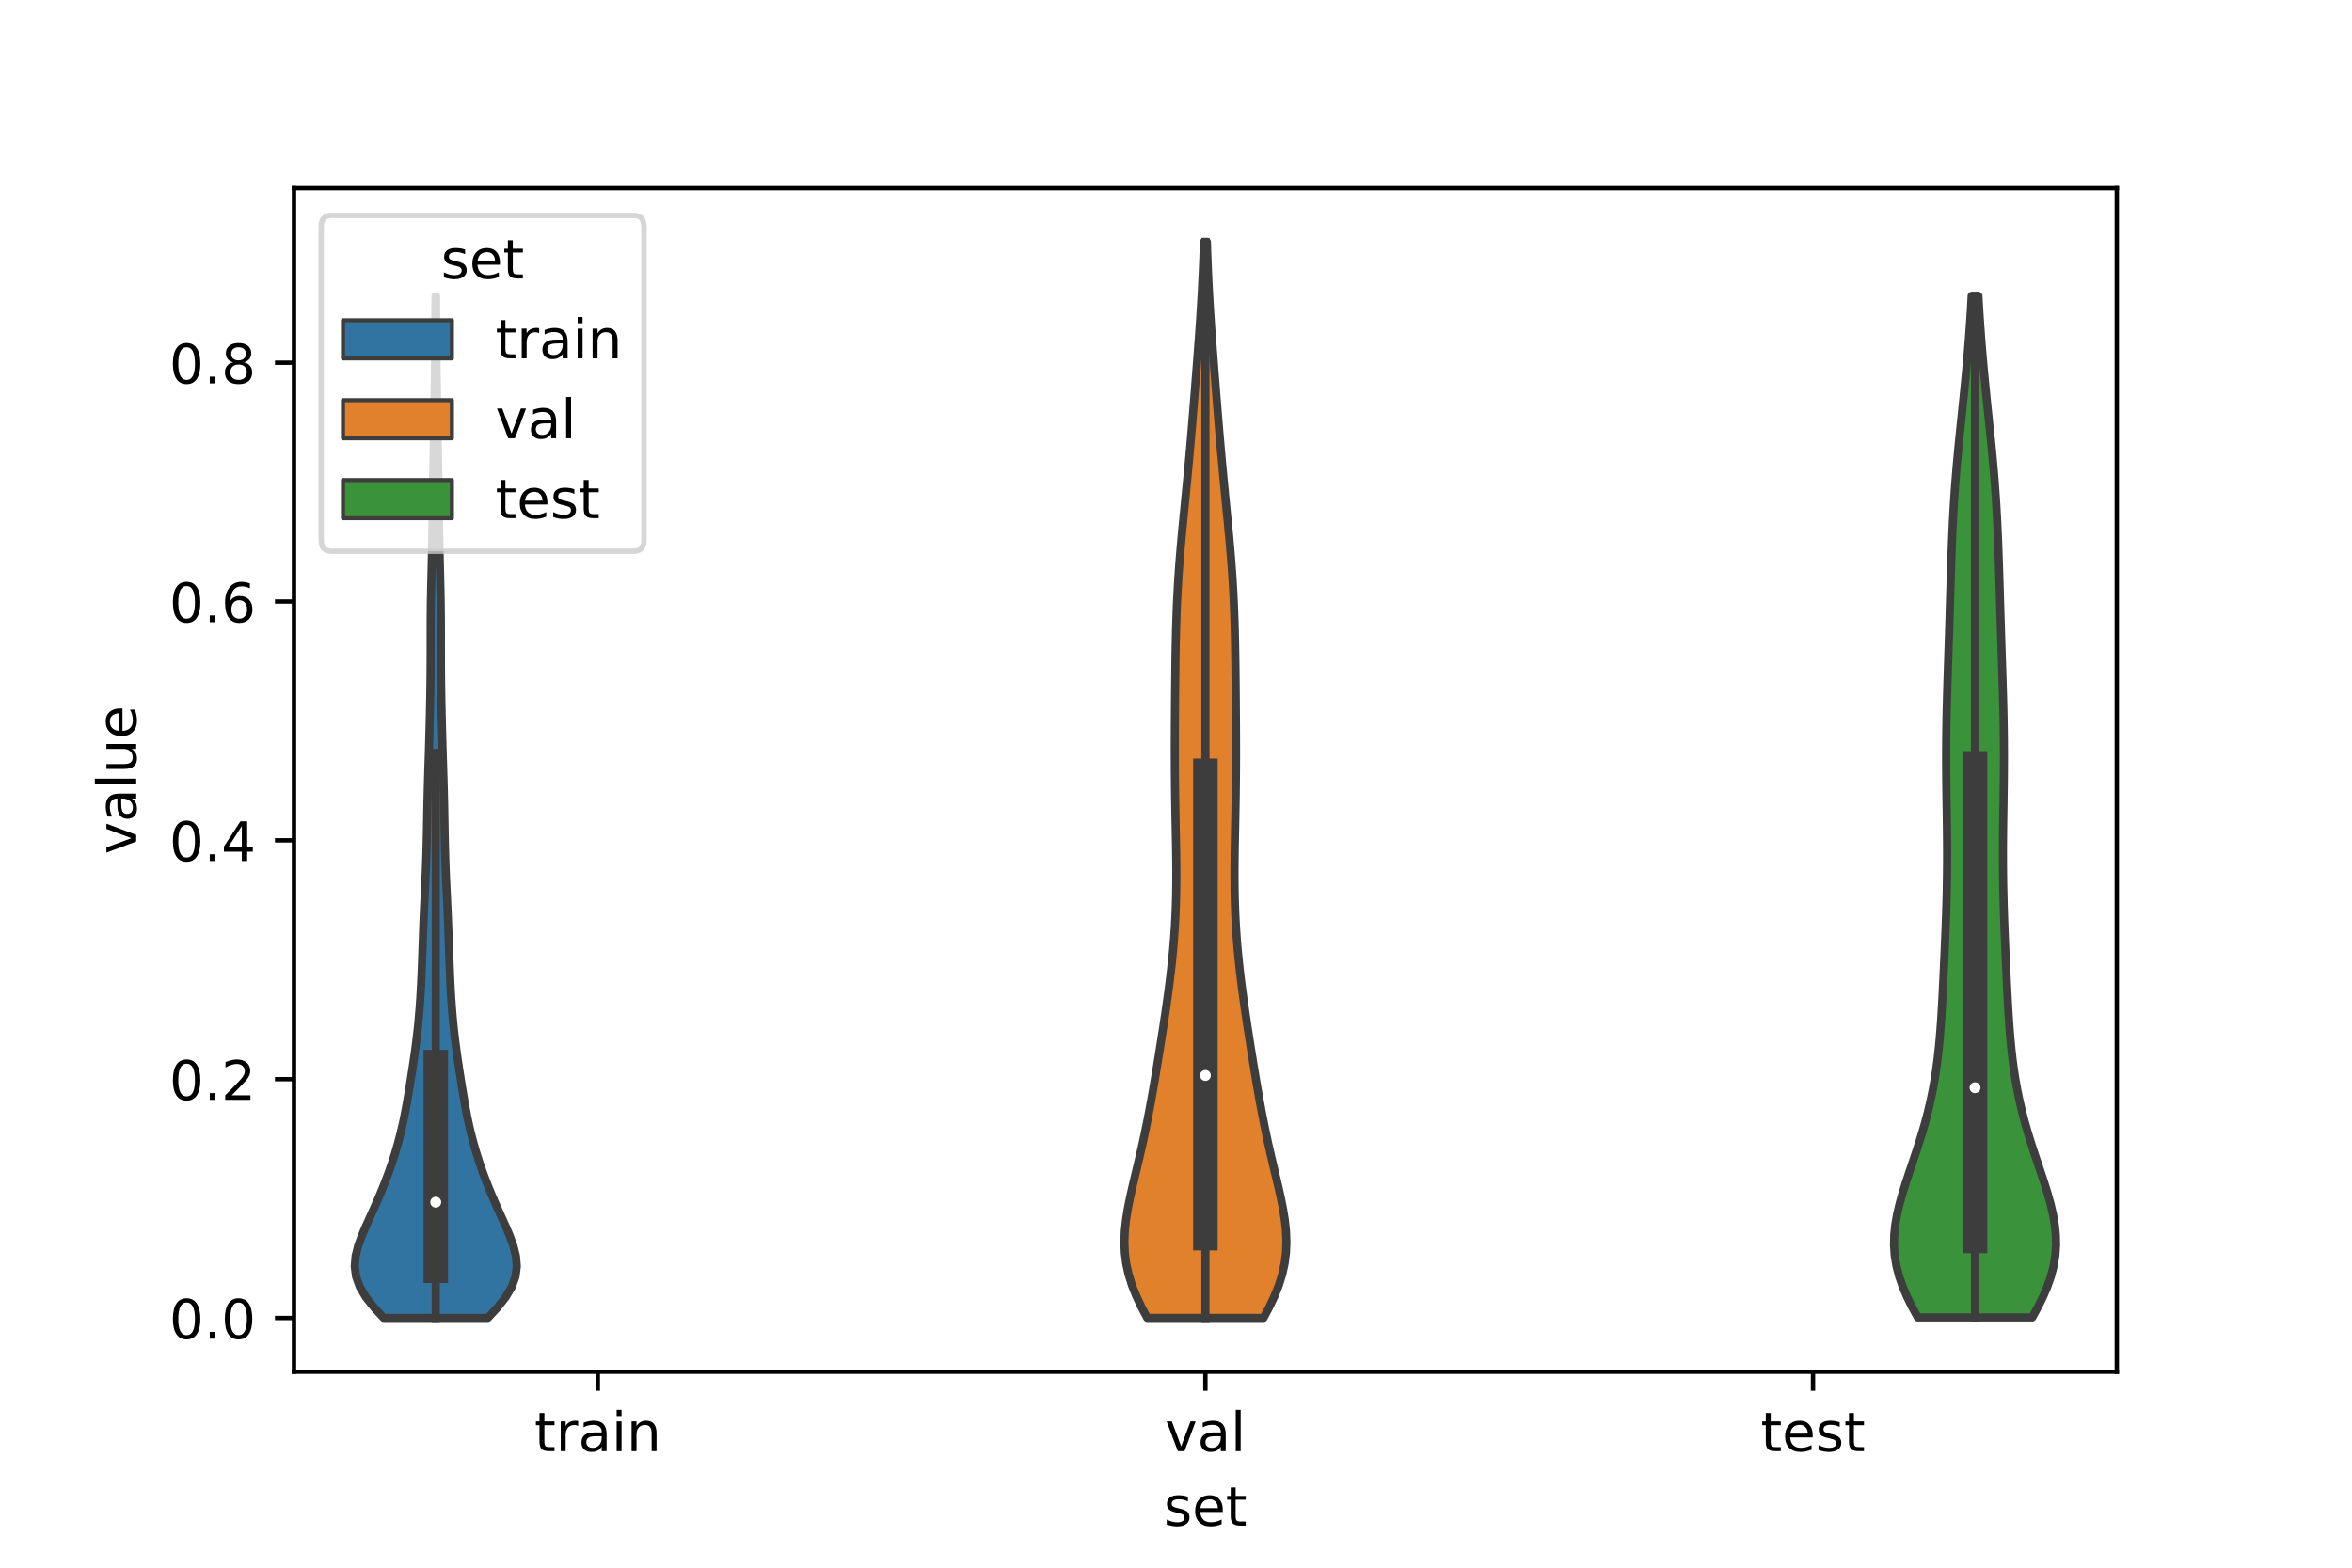 <?xml version="1.0" encoding="utf-8" standalone="no"?>
<!DOCTYPE svg PUBLIC "-//W3C//DTD SVG 1.1//EN"
  "http://www.w3.org/Graphics/SVG/1.1/DTD/svg11.dtd">
<!-- Created with matplotlib (https://matplotlib.org/) -->
<svg height="288pt" version="1.1" viewBox="0 0 432 288" width="432pt" xmlns="http://www.w3.org/2000/svg" xmlns:xlink="http://www.w3.org/1999/xlink">
 <defs>
  <style type="text/css">*{stroke-linecap:butt;stroke-linejoin:round;}</style>
 </defs>
 <g id="figure_1">
  <g id="patch_1">
   <path d="M 0 288 
L 432 288 
L 432 0 
L 0 0 
z
" style="fill:#ffffff;"/>
  </g>
  <g id="axes_1">
   <g id="patch_2">
    <path d="M 54 252 
L 388.8 252 
L 388.8 34.56 
L 54 34.56 
z
" style="fill:#ffffff;"/>
   </g>
   <g id="PolyCollection_1">
    <defs>
     <path d="M 89.61 -45.888 
L 70.47 -45.888 
L 68.723 -47.784 
L 67.223 -49.679 
L 66.093 -51.575 
L 65.403 -53.471 
L 65.16 -55.367 
L 65.319 -57.262 
L 65.795 -59.158 
L 66.488 -61.054 
L 67.302 -62.95 
L 68.161 -64.845 
L 69.014 -66.741 
L 69.832 -68.637 
L 70.603 -70.533 
L 71.322 -72.428 
L 71.986 -74.324 
L 72.594 -76.22 
L 73.142 -78.116 
L 73.629 -80.011 
L 74.059 -81.907 
L 74.441 -83.803 
L 74.787 -85.699 
L 75.109 -87.594 
L 75.416 -89.49 
L 75.712 -91.386 
L 75.997 -93.282 
L 76.264 -95.177 
L 76.509 -97.073 
L 76.726 -98.969 
L 76.913 -100.864 
L 77.071 -102.76 
L 77.204 -104.656 
L 77.314 -106.552 
L 77.407 -108.447 
L 77.486 -110.343 
L 77.555 -112.239 
L 77.621 -114.135 
L 77.686 -116.03 
L 77.757 -117.926 
L 77.835 -119.822 
L 77.921 -121.718 
L 78.011 -123.613 
L 78.102 -125.509 
L 78.186 -127.405 
L 78.259 -129.301 
L 78.32 -131.196 
L 78.369 -133.092 
L 78.408 -134.988 
L 78.442 -136.884 
L 78.476 -138.779 
L 78.514 -140.675 
L 78.559 -142.571 
L 78.611 -144.467 
L 78.668 -146.362 
L 78.727 -148.258 
L 78.785 -150.154 
L 78.839 -152.05 
L 78.89 -153.945 
L 78.937 -155.841 
L 78.979 -157.737 
L 79.017 -159.633 
L 79.049 -161.528 
L 79.073 -163.424 
L 79.089 -165.32 
L 79.096 -167.216 
L 79.098 -169.111 
L 79.097 -171.007 
L 79.099 -172.903 
L 79.109 -174.799 
L 79.129 -176.694 
L 79.16 -178.59 
L 79.199 -180.486 
L 79.244 -182.382 
L 79.291 -184.277 
L 79.334 -186.173 
L 79.373 -188.069 
L 79.407 -189.965 
L 79.436 -191.86 
L 79.464 -193.756 
L 79.491 -195.652 
L 79.521 -197.547 
L 79.552 -199.443 
L 79.586 -201.339 
L 79.62 -203.235 
L 79.655 -205.13 
L 79.688 -207.026 
L 79.72 -208.922 
L 79.751 -210.818 
L 79.781 -212.713 
L 79.81 -214.609 
L 79.839 -216.505 
L 79.866 -218.401 
L 79.891 -220.296 
L 79.913 -222.192 
L 79.932 -224.088 
L 79.948 -225.984 
L 79.961 -227.879 
L 79.972 -229.775 
L 79.983 -231.671 
L 79.992 -233.567 
L 80.088 -233.567 
L 80.088 -233.567 
L 80.097 -231.671 
L 80.108 -229.775 
L 80.119 -227.879 
L 80.132 -225.984 
L 80.148 -224.088 
L 80.167 -222.192 
L 80.189 -220.296 
L 80.214 -218.401 
L 80.241 -216.505 
L 80.27 -214.609 
L 80.299 -212.713 
L 80.329 -210.818 
L 80.36 -208.922 
L 80.392 -207.026 
L 80.425 -205.13 
L 80.46 -203.235 
L 80.494 -201.339 
L 80.528 -199.443 
L 80.559 -197.547 
L 80.589 -195.652 
L 80.616 -193.756 
L 80.644 -191.86 
L 80.673 -189.965 
L 80.707 -188.069 
L 80.746 -186.173 
L 80.789 -184.277 
L 80.836 -182.382 
L 80.881 -180.486 
L 80.92 -178.59 
L 80.951 -176.694 
L 80.971 -174.799 
L 80.981 -172.903 
L 80.983 -171.007 
L 80.982 -169.111 
L 80.984 -167.216 
L 80.991 -165.32 
L 81.007 -163.424 
L 81.031 -161.528 
L 81.063 -159.633 
L 81.101 -157.737 
L 81.143 -155.841 
L 81.19 -153.945 
L 81.241 -152.05 
L 81.295 -150.154 
L 81.353 -148.258 
L 81.412 -146.362 
L 81.469 -144.467 
L 81.521 -142.571 
L 81.566 -140.675 
L 81.604 -138.779 
L 81.638 -136.884 
L 81.672 -134.988 
L 81.711 -133.092 
L 81.76 -131.196 
L 81.821 -129.301 
L 81.894 -127.405 
L 81.978 -125.509 
L 82.069 -123.613 
L 82.159 -121.718 
L 82.245 -119.822 
L 82.323 -117.926 
L 82.394 -116.03 
L 82.459 -114.135 
L 82.525 -112.239 
L 82.594 -110.343 
L 82.673 -108.447 
L 82.766 -106.552 
L 82.876 -104.656 
L 83.009 -102.76 
L 83.167 -100.864 
L 83.354 -98.969 
L 83.571 -97.073 
L 83.816 -95.177 
L 84.083 -93.282 
L 84.368 -91.386 
L 84.664 -89.49 
L 84.971 -87.594 
L 85.293 -85.699 
L 85.639 -83.803 
L 86.021 -81.907 
L 86.451 -80.011 
L 86.938 -78.116 
L 87.486 -76.22 
L 88.094 -74.324 
L 88.758 -72.428 
L 89.477 -70.533 
L 90.248 -68.637 
L 91.066 -66.741 
L 91.919 -64.845 
L 92.778 -62.95 
L 93.592 -61.054 
L 94.285 -59.158 
L 94.761 -57.262 
L 94.92 -55.367 
L 94.677 -53.471 
L 93.987 -51.575 
L 92.857 -49.679 
L 91.357 -47.784 
L 89.61 -45.888 
z
" id="me5443d03a1" style="stroke:#3d3d3d;stroke-width:1.5;"/>
    </defs>
    <g clip-path="url(#p918efab1f7)">
     <use style="fill:#3274a1;stroke:#3d3d3d;stroke-width:1.5;" x="0" xlink:href="#me5443d03a1" y="288"/>
    </g>
   </g>
   <g id="PolyCollection_2">
    <defs>
     <path d="M 232.075 -45.884 
L 210.725 -45.884 
L 209.663 -47.88 
L 208.718 -49.877 
L 207.921 -51.874 
L 207.296 -53.87 
L 206.855 -55.867 
L 206.599 -57.864 
L 206.52 -59.86 
L 206.599 -61.857 
L 206.812 -63.854 
L 207.13 -65.851 
L 207.526 -67.847 
L 207.971 -69.844 
L 208.442 -71.841 
L 208.92 -73.837 
L 209.389 -75.834 
L 209.842 -77.831 
L 210.274 -79.827 
L 210.683 -81.824 
L 211.07 -83.821 
L 211.439 -85.818 
L 211.792 -87.814 
L 212.133 -89.811 
L 212.465 -91.808 
L 212.79 -93.804 
L 213.109 -95.801 
L 213.423 -97.798 
L 213.729 -99.794 
L 214.027 -101.791 
L 214.315 -103.788 
L 214.589 -105.784 
L 214.847 -107.781 
L 215.086 -109.778 
L 215.302 -111.775 
L 215.492 -113.771 
L 215.656 -115.768 
L 215.791 -117.765 
L 215.897 -119.761 
L 215.975 -121.758 
L 216.026 -123.755 
L 216.052 -125.751 
L 216.058 -127.748 
L 216.046 -129.745 
L 216.02 -131.741 
L 215.986 -133.738 
L 215.947 -135.735 
L 215.907 -137.732 
L 215.87 -139.728 
L 215.837 -141.725 
L 215.811 -143.722 
L 215.792 -145.718 
L 215.781 -147.715 
L 215.776 -149.712 
L 215.778 -151.708 
L 215.785 -153.705 
L 215.796 -155.702 
L 215.81 -157.699 
L 215.825 -159.695 
L 215.843 -161.692 
L 215.863 -163.689 
L 215.886 -165.685 
L 215.914 -167.682 
L 215.949 -169.679 
L 215.993 -171.675 
L 216.048 -173.672 
L 216.117 -175.669 
L 216.201 -177.665 
L 216.303 -179.662 
L 216.422 -181.659 
L 216.559 -183.656 
L 216.712 -185.652 
L 216.88 -187.649 
L 217.059 -189.646 
L 217.248 -191.642 
L 217.443 -193.639 
L 217.64 -195.636 
L 217.837 -197.632 
L 218.031 -199.629 
L 218.22 -201.626 
L 218.404 -203.622 
L 218.583 -205.619 
L 218.756 -207.616 
L 218.924 -209.613 
L 219.089 -211.609 
L 219.251 -213.606 
L 219.41 -215.603 
L 219.568 -217.599 
L 219.724 -219.596 
L 219.878 -221.593 
L 220.029 -223.589 
L 220.177 -225.586 
L 220.319 -227.583 
L 220.454 -229.58 
L 220.581 -231.576 
L 220.699 -233.573 
L 220.807 -235.57 
L 220.904 -237.566 
L 220.989 -239.563 
L 221.064 -241.56 
L 221.128 -243.556 
L 221.672 -243.556 
L 221.672 -243.556 
L 221.736 -241.56 
L 221.811 -239.563 
L 221.896 -237.566 
L 221.993 -235.57 
L 222.101 -233.573 
L 222.219 -231.576 
L 222.346 -229.58 
L 222.481 -227.583 
L 222.623 -225.586 
L 222.771 -223.589 
L 222.922 -221.593 
L 223.076 -219.596 
L 223.232 -217.599 
L 223.39 -215.603 
L 223.549 -213.606 
L 223.711 -211.609 
L 223.876 -209.613 
L 224.044 -207.616 
L 224.217 -205.619 
L 224.396 -203.622 
L 224.58 -201.626 
L 224.769 -199.629 
L 224.963 -197.632 
L 225.16 -195.636 
L 225.357 -193.639 
L 225.552 -191.642 
L 225.741 -189.646 
L 225.92 -187.649 
L 226.088 -185.652 
L 226.241 -183.656 
L 226.378 -181.659 
L 226.497 -179.662 
L 226.599 -177.665 
L 226.683 -175.669 
L 226.752 -173.672 
L 226.807 -171.675 
L 226.851 -169.679 
L 226.886 -167.682 
L 226.914 -165.685 
L 226.937 -163.689 
L 226.957 -161.692 
L 226.975 -159.695 
L 226.99 -157.699 
L 227.004 -155.702 
L 227.015 -153.705 
L 227.022 -151.708 
L 227.024 -149.712 
L 227.019 -147.715 
L 227.008 -145.718 
L 226.989 -143.722 
L 226.963 -141.725 
L 226.93 -139.728 
L 226.893 -137.732 
L 226.853 -135.735 
L 226.814 -133.738 
L 226.78 -131.741 
L 226.754 -129.745 
L 226.742 -127.748 
L 226.748 -125.751 
L 226.774 -123.755 
L 226.825 -121.758 
L 226.903 -119.761 
L 227.009 -117.765 
L 227.144 -115.768 
L 227.308 -113.771 
L 227.498 -111.775 
L 227.714 -109.778 
L 227.953 -107.781 
L 228.211 -105.784 
L 228.485 -103.788 
L 228.773 -101.791 
L 229.071 -99.794 
L 229.377 -97.798 
L 229.691 -95.801 
L 230.01 -93.804 
L 230.335 -91.808 
L 230.667 -89.811 
L 231.008 -87.814 
L 231.361 -85.818 
L 231.73 -83.821 
L 232.117 -81.824 
L 232.526 -79.827 
L 232.958 -77.831 
L 233.411 -75.834 
L 233.88 -73.837 
L 234.358 -71.841 
L 234.829 -69.844 
L 235.274 -67.847 
L 235.67 -65.851 
L 235.988 -63.854 
L 236.201 -61.857 
L 236.28 -59.86 
L 236.201 -57.864 
L 235.945 -55.867 
L 235.504 -53.87 
L 234.879 -51.874 
L 234.082 -49.877 
L 233.137 -47.88 
L 232.075 -45.884 
z
" id="ma77f99c8bf" style="stroke:#3d3d3d;stroke-width:1.5;"/>
    </defs>
    <g clip-path="url(#p918efab1f7)">
     <use style="fill:#e1812c;stroke:#3d3d3d;stroke-width:1.5;" x="0" xlink:href="#ma77f99c8bf" y="288"/>
    </g>
   </g>
   <g id="PolyCollection_3">
    <defs>
     <path d="M 373.27 -45.972 
L 352.25 -45.972 
L 351.216 -47.867 
L 350.278 -49.763 
L 349.468 -51.659 
L 348.81 -53.554 
L 348.321 -55.45 
L 348.011 -57.345 
L 347.88 -59.241 
L 347.92 -61.137 
L 348.115 -63.032 
L 348.446 -64.928 
L 348.889 -66.823 
L 349.419 -68.719 
L 350.009 -70.615 
L 350.634 -72.51 
L 351.274 -74.406 
L 351.91 -76.301 
L 352.524 -78.197 
L 353.107 -80.093 
L 353.648 -81.988 
L 354.142 -83.884 
L 354.585 -85.779 
L 354.978 -87.675 
L 355.32 -89.57 
L 355.616 -91.466 
L 355.868 -93.362 
L 356.083 -95.257 
L 356.264 -97.153 
L 356.418 -99.048 
L 356.551 -100.944 
L 356.668 -102.84 
L 356.773 -104.735 
L 356.87 -106.631 
L 356.962 -108.526 
L 357.051 -110.422 
L 357.137 -112.318 
L 357.219 -114.213 
L 357.299 -116.109 
L 357.373 -118.004 
L 357.44 -119.9 
L 357.5 -121.796 
L 357.549 -123.691 
L 357.588 -125.587 
L 357.615 -127.482 
L 357.63 -129.378 
L 357.633 -131.274 
L 357.626 -133.169 
L 357.61 -135.065 
L 357.587 -136.96 
L 357.559 -138.856 
L 357.53 -140.752 
L 357.503 -142.647 
L 357.479 -144.543 
L 357.462 -146.438 
L 357.454 -148.334 
L 357.455 -150.229 
L 357.467 -152.125 
L 357.489 -154.021 
L 357.522 -155.916 
L 357.563 -157.812 
L 357.611 -159.707 
L 357.666 -161.603 
L 357.724 -163.499 
L 357.784 -165.394 
L 357.846 -167.29 
L 357.908 -169.185 
L 357.969 -171.081 
L 358.029 -172.977 
L 358.087 -174.872 
L 358.145 -176.768 
L 358.201 -178.663 
L 358.258 -180.559 
L 358.316 -182.455 
L 358.376 -184.35 
L 358.441 -186.246 
L 358.511 -188.141 
L 358.589 -190.037 
L 358.677 -191.933 
L 358.777 -193.828 
L 358.889 -195.724 
L 359.015 -197.619 
L 359.154 -199.515 
L 359.308 -201.411 
L 359.474 -203.306 
L 359.651 -205.202 
L 359.837 -207.097 
L 360.03 -208.993 
L 360.226 -210.888 
L 360.423 -212.784 
L 360.618 -214.68 
L 360.809 -216.575 
L 360.994 -218.471 
L 361.172 -220.366 
L 361.341 -222.262 
L 361.501 -224.158 
L 361.65 -226.053 
L 361.789 -227.949 
L 361.917 -229.844 
L 362.034 -231.74 
L 362.141 -233.636 
L 363.379 -233.636 
L 363.379 -233.636 
L 363.486 -231.74 
L 363.603 -229.844 
L 363.731 -227.949 
L 363.87 -226.053 
L 364.019 -224.158 
L 364.179 -222.262 
L 364.348 -220.366 
L 364.526 -218.471 
L 364.711 -216.575 
L 364.902 -214.68 
L 365.097 -212.784 
L 365.294 -210.888 
L 365.49 -208.993 
L 365.683 -207.097 
L 365.869 -205.202 
L 366.046 -203.306 
L 366.212 -201.411 
L 366.366 -199.515 
L 366.505 -197.619 
L 366.631 -195.724 
L 366.743 -193.828 
L 366.843 -191.933 
L 366.931 -190.037 
L 367.009 -188.141 
L 367.079 -186.246 
L 367.144 -184.35 
L 367.204 -182.455 
L 367.262 -180.559 
L 367.319 -178.663 
L 367.375 -176.768 
L 367.433 -174.872 
L 367.491 -172.977 
L 367.551 -171.081 
L 367.612 -169.185 
L 367.674 -167.29 
L 367.736 -165.394 
L 367.796 -163.499 
L 367.854 -161.603 
L 367.909 -159.707 
L 367.957 -157.812 
L 367.998 -155.916 
L 368.031 -154.021 
L 368.053 -152.125 
L 368.065 -150.229 
L 368.066 -148.334 
L 368.058 -146.438 
L 368.041 -144.543 
L 368.017 -142.647 
L 367.99 -140.752 
L 367.961 -138.856 
L 367.933 -136.96 
L 367.91 -135.065 
L 367.894 -133.169 
L 367.887 -131.274 
L 367.89 -129.378 
L 367.905 -127.482 
L 367.932 -125.587 
L 367.971 -123.691 
L 368.02 -121.796 
L 368.08 -119.9 
L 368.147 -118.004 
L 368.221 -116.109 
L 368.301 -114.213 
L 368.383 -112.318 
L 368.469 -110.422 
L 368.558 -108.526 
L 368.65 -106.631 
L 368.747 -104.735 
L 368.852 -102.84 
L 368.969 -100.944 
L 369.102 -99.048 
L 369.256 -97.153 
L 369.437 -95.257 
L 369.652 -93.362 
L 369.904 -91.466 
L 370.2 -89.57 
L 370.542 -87.675 
L 370.935 -85.779 
L 371.378 -83.884 
L 371.872 -81.988 
L 372.413 -80.093 
L 372.996 -78.197 
L 373.61 -76.301 
L 374.246 -74.406 
L 374.886 -72.51 
L 375.511 -70.615 
L 376.101 -68.719 
L 376.631 -66.823 
L 377.074 -64.928 
L 377.405 -63.032 
L 377.6 -61.137 
L 377.64 -59.241 
L 377.509 -57.345 
L 377.199 -55.45 
L 376.71 -53.554 
L 376.052 -51.659 
L 375.242 -49.763 
L 374.304 -47.867 
L 373.27 -45.972 
z
" id="m5d56a32b9f" style="stroke:#3d3d3d;stroke-width:1.5;"/>
    </defs>
    <g clip-path="url(#p918efab1f7)">
     <use style="fill:#3a923a;stroke:#3d3d3d;stroke-width:1.5;" x="0" xlink:href="#m5d56a32b9f" y="288"/>
    </g>
   </g>
   <g id="patch_3">
    <path clip-path="url(#p918efab1f7)" d="M 109.8 242.128 
L 109.8 242.128 
L 109.8 242.128 
L 109.8 242.128 
z
" style="fill:#3274a1;stroke:#3d3d3d;stroke-linejoin:miter;stroke-width:0.75;"/>
   </g>
   <g id="patch_4">
    <path clip-path="url(#p918efab1f7)" d="M 109.8 242.128 
L 109.8 242.128 
L 109.8 242.128 
L 109.8 242.128 
z
" style="fill:#e1812c;stroke:#3d3d3d;stroke-linejoin:miter;stroke-width:0.75;"/>
   </g>
   <g id="patch_5">
    <path clip-path="url(#p918efab1f7)" d="M 109.8 242.128 
L 109.8 242.128 
L 109.8 242.128 
L 109.8 242.128 
z
" style="fill:#3a923a;stroke:#3d3d3d;stroke-linejoin:miter;stroke-width:0.75;"/>
   </g>
   <g id="matplotlib.axis_1">
    <g id="xtick_1">
     <g id="line2d_1">
      <defs>
       <path d="M 0 0 
L 0 3.5 
" id="m03276a593b" style="stroke:#000000;stroke-width:0.8;"/>
      </defs>
      <g>
       <use style="stroke:#000000;stroke-width:0.8;" x="109.8" xlink:href="#m03276a593b" y="252"/>
      </g>
     </g>
     <g id="text_1">
      <!-- train -->
      <g transform="translate(98.162 266.598)scale(0.1 -0.1)">
       <defs>
        <path d="M 18.312 70.219 
L 18.312 54.688 
L 36.812 54.688 
L 36.812 47.703 
L 18.312 47.703 
L 18.312 18.016 
Q 18.312 11.328 20.141 9.422 
Q 21.969 7.516 27.594 7.516 
L 36.812 7.516 
L 36.812 0 
L 27.594 0 
Q 17.188 0 13.234 3.875 
Q 9.281 7.766 9.281 18.016 
L 9.281 47.703 
L 2.688 47.703 
L 2.688 54.688 
L 9.281 54.688 
L 9.281 70.219 
z
" id="DejaVuSans-116"/>
        <path d="M 41.109 46.297 
Q 39.594 47.172 37.812 47.578 
Q 36.031 48 33.891 48 
Q 26.266 48 22.188 43.047 
Q 18.109 38.094 18.109 28.812 
L 18.109 0 
L 9.078 0 
L 9.078 54.688 
L 18.109 54.688 
L 18.109 46.188 
Q 20.953 51.172 25.484 53.578 
Q 30.031 56 36.531 56 
Q 37.453 56 38.578 55.875 
Q 39.703 55.766 41.062 55.516 
z
" id="DejaVuSans-114"/>
        <path d="M 34.281 27.484 
Q 23.391 27.484 19.188 25 
Q 14.984 22.516 14.984 16.5 
Q 14.984 11.719 18.141 8.906 
Q 21.297 6.109 26.703 6.109 
Q 34.188 6.109 38.703 11.406 
Q 43.219 16.703 43.219 25.484 
L 43.219 27.484 
z
M 52.203 31.203 
L 52.203 0 
L 43.219 0 
L 43.219 8.297 
Q 40.141 3.328 35.547 0.953 
Q 30.953 -1.422 24.312 -1.422 
Q 15.922 -1.422 10.953 3.297 
Q 6 8.016 6 15.922 
Q 6 25.141 12.172 29.828 
Q 18.359 34.516 30.609 34.516 
L 43.219 34.516 
L 43.219 35.406 
Q 43.219 41.609 39.141 45 
Q 35.062 48.391 27.688 48.391 
Q 23 48.391 18.547 47.266 
Q 14.109 46.141 10.016 43.891 
L 10.016 52.203 
Q 14.938 54.109 19.578 55.047 
Q 24.219 56 28.609 56 
Q 40.484 56 46.344 49.844 
Q 52.203 43.703 52.203 31.203 
z
" id="DejaVuSans-97"/>
        <path d="M 9.422 54.688 
L 18.406 54.688 
L 18.406 0 
L 9.422 0 
z
M 9.422 75.984 
L 18.406 75.984 
L 18.406 64.594 
L 9.422 64.594 
z
" id="DejaVuSans-105"/>
        <path d="M 54.891 33.016 
L 54.891 0 
L 45.906 0 
L 45.906 32.719 
Q 45.906 40.484 42.875 44.328 
Q 39.844 48.188 33.797 48.188 
Q 26.516 48.188 22.312 43.547 
Q 18.109 38.922 18.109 30.906 
L 18.109 0 
L 9.078 0 
L 9.078 54.688 
L 18.109 54.688 
L 18.109 46.188 
Q 21.344 51.125 25.703 53.562 
Q 30.078 56 35.797 56 
Q 45.219 56 50.047 50.172 
Q 54.891 44.344 54.891 33.016 
z
" id="DejaVuSans-110"/>
       </defs>
       <use xlink:href="#DejaVuSans-116"/>
       <use x="39.209" xlink:href="#DejaVuSans-114"/>
       <use x="80.322" xlink:href="#DejaVuSans-97"/>
       <use x="141.602" xlink:href="#DejaVuSans-105"/>
       <use x="169.385" xlink:href="#DejaVuSans-110"/>
      </g>
     </g>
    </g>
    <g id="xtick_2">
     <g id="line2d_2">
      <g>
       <use style="stroke:#000000;stroke-width:0.8;" x="221.4" xlink:href="#m03276a593b" y="252"/>
      </g>
     </g>
     <g id="text_2">
      <!-- val -->
      <g transform="translate(213.988 266.598)scale(0.1 -0.1)">
       <defs>
        <path d="M 2.984 54.688 
L 12.5 54.688 
L 29.594 8.797 
L 46.688 54.688 
L 56.203 54.688 
L 35.688 0 
L 23.484 0 
z
" id="DejaVuSans-118"/>
        <path d="M 9.422 75.984 
L 18.406 75.984 
L 18.406 0 
L 9.422 0 
z
" id="DejaVuSans-108"/>
       </defs>
       <use xlink:href="#DejaVuSans-118"/>
       <use x="59.18" xlink:href="#DejaVuSans-97"/>
       <use x="120.459" xlink:href="#DejaVuSans-108"/>
      </g>
     </g>
    </g>
    <g id="xtick_3">
     <g id="line2d_3">
      <g>
       <use style="stroke:#000000;stroke-width:0.8;" x="333" xlink:href="#m03276a593b" y="252"/>
      </g>
     </g>
     <g id="text_3">
      <!-- test -->
      <g transform="translate(323.398 266.598)scale(0.1 -0.1)">
       <defs>
        <path d="M 56.203 29.594 
L 56.203 25.203 
L 14.891 25.203 
Q 15.484 15.922 20.484 11.062 
Q 25.484 6.203 34.422 6.203 
Q 39.594 6.203 44.453 7.469 
Q 49.312 8.734 54.109 11.281 
L 54.109 2.781 
Q 49.266 0.734 44.188 -0.344 
Q 39.109 -1.422 33.891 -1.422 
Q 20.797 -1.422 13.156 6.188 
Q 5.516 13.812 5.516 26.812 
Q 5.516 40.234 12.766 48.109 
Q 20.016 56 32.328 56 
Q 43.359 56 49.781 48.891 
Q 56.203 41.797 56.203 29.594 
z
M 47.219 32.234 
Q 47.125 39.594 43.094 43.984 
Q 39.062 48.391 32.422 48.391 
Q 24.906 48.391 20.391 44.141 
Q 15.875 39.891 15.188 32.172 
z
" id="DejaVuSans-101"/>
        <path d="M 44.281 53.078 
L 44.281 44.578 
Q 40.484 46.531 36.375 47.5 
Q 32.281 48.484 27.875 48.484 
Q 21.188 48.484 17.844 46.438 
Q 14.5 44.391 14.5 40.281 
Q 14.5 37.156 16.891 35.375 
Q 19.281 33.594 26.516 31.984 
L 29.594 31.297 
Q 39.156 29.25 43.188 25.516 
Q 47.219 21.781 47.219 15.094 
Q 47.219 7.469 41.188 3.016 
Q 35.156 -1.422 24.609 -1.422 
Q 20.219 -1.422 15.453 -0.562 
Q 10.688 0.297 5.422 2 
L 5.422 11.281 
Q 10.406 8.688 15.234 7.391 
Q 20.062 6.109 24.812 6.109 
Q 31.156 6.109 34.562 8.281 
Q 37.984 10.453 37.984 14.406 
Q 37.984 18.062 35.516 20.016 
Q 33.062 21.969 24.703 23.781 
L 21.578 24.516 
Q 13.234 26.266 9.516 29.906 
Q 5.812 33.547 5.812 39.891 
Q 5.812 47.609 11.281 51.797 
Q 16.75 56 26.812 56 
Q 31.781 56 36.172 55.266 
Q 40.578 54.547 44.281 53.078 
z
" id="DejaVuSans-115"/>
       </defs>
       <use xlink:href="#DejaVuSans-116"/>
       <use x="39.209" xlink:href="#DejaVuSans-101"/>
       <use x="100.732" xlink:href="#DejaVuSans-115"/>
       <use x="152.832" xlink:href="#DejaVuSans-116"/>
      </g>
     </g>
    </g>
    <g id="text_4">
     <!-- set -->
     <g transform="translate(213.759 280.277)scale(0.1 -0.1)">
      <use xlink:href="#DejaVuSans-115"/>
      <use x="52.1" xlink:href="#DejaVuSans-101"/>
      <use x="113.623" xlink:href="#DejaVuSans-116"/>
     </g>
    </g>
   </g>
   <g id="matplotlib.axis_2">
    <g id="ytick_1">
     <g id="line2d_4">
      <defs>
       <path d="M 0 0 
L -3.5 0 
" id="m6e46153ed5" style="stroke:#000000;stroke-width:0.8;"/>
      </defs>
      <g>
       <use style="stroke:#000000;stroke-width:0.8;" x="54" xlink:href="#m6e46153ed5" y="242.128"/>
      </g>
     </g>
     <g id="text_5">
      <!-- 0.0 -->
      <g transform="translate(31.097 245.927)scale(0.1 -0.1)">
       <defs>
        <path d="M 31.781 66.406 
Q 24.172 66.406 20.328 58.906 
Q 16.5 51.422 16.5 36.375 
Q 16.5 21.391 20.328 13.891 
Q 24.172 6.391 31.781 6.391 
Q 39.453 6.391 43.281 13.891 
Q 47.125 21.391 47.125 36.375 
Q 47.125 51.422 43.281 58.906 
Q 39.453 66.406 31.781 66.406 
z
M 31.781 74.219 
Q 44.047 74.219 50.516 64.516 
Q 56.984 54.828 56.984 36.375 
Q 56.984 17.969 50.516 8.266 
Q 44.047 -1.422 31.781 -1.422 
Q 19.531 -1.422 13.062 8.266 
Q 6.594 17.969 6.594 36.375 
Q 6.594 54.828 13.062 64.516 
Q 19.531 74.219 31.781 74.219 
z
" id="DejaVuSans-48"/>
        <path d="M 10.688 12.406 
L 21 12.406 
L 21 0 
L 10.688 0 
z
" id="DejaVuSans-46"/>
       </defs>
       <use xlink:href="#DejaVuSans-48"/>
       <use x="63.623" xlink:href="#DejaVuSans-46"/>
       <use x="95.41" xlink:href="#DejaVuSans-48"/>
      </g>
     </g>
    </g>
    <g id="ytick_2">
     <g id="line2d_5">
      <g>
       <use style="stroke:#000000;stroke-width:0.8;" x="54" xlink:href="#m6e46153ed5" y="198.255"/>
      </g>
     </g>
     <g id="text_6">
      <!-- 0.2 -->
      <g transform="translate(31.097 202.054)scale(0.1 -0.1)">
       <defs>
        <path d="M 19.188 8.297 
L 53.609 8.297 
L 53.609 0 
L 7.328 0 
L 7.328 8.297 
Q 12.938 14.109 22.625 23.891 
Q 32.328 33.688 34.812 36.531 
Q 39.547 41.844 41.422 45.531 
Q 43.312 49.219 43.312 52.781 
Q 43.312 58.594 39.234 62.25 
Q 35.156 65.922 28.609 65.922 
Q 23.969 65.922 18.812 64.312 
Q 13.672 62.703 7.812 59.422 
L 7.812 69.391 
Q 13.766 71.781 18.938 73 
Q 24.125 74.219 28.422 74.219 
Q 39.75 74.219 46.484 68.547 
Q 53.219 62.891 53.219 53.422 
Q 53.219 48.922 51.531 44.891 
Q 49.859 40.875 45.406 35.406 
Q 44.188 33.984 37.641 27.219 
Q 31.109 20.453 19.188 8.297 
z
" id="DejaVuSans-50"/>
       </defs>
       <use xlink:href="#DejaVuSans-48"/>
       <use x="63.623" xlink:href="#DejaVuSans-46"/>
       <use x="95.41" xlink:href="#DejaVuSans-50"/>
      </g>
     </g>
    </g>
    <g id="ytick_3">
     <g id="line2d_6">
      <g>
       <use style="stroke:#000000;stroke-width:0.8;" x="54" xlink:href="#m6e46153ed5" y="154.381"/>
      </g>
     </g>
     <g id="text_7">
      <!-- 0.4 -->
      <g transform="translate(31.097 158.18)scale(0.1 -0.1)">
       <defs>
        <path d="M 37.797 64.312 
L 12.891 25.391 
L 37.797 25.391 
z
M 35.203 72.906 
L 47.609 72.906 
L 47.609 25.391 
L 58.016 25.391 
L 58.016 17.188 
L 47.609 17.188 
L 47.609 0 
L 37.797 0 
L 37.797 17.188 
L 4.891 17.188 
L 4.891 26.703 
z
" id="DejaVuSans-52"/>
       </defs>
       <use xlink:href="#DejaVuSans-48"/>
       <use x="63.623" xlink:href="#DejaVuSans-46"/>
       <use x="95.41" xlink:href="#DejaVuSans-52"/>
      </g>
     </g>
    </g>
    <g id="ytick_4">
     <g id="line2d_7">
      <g>
       <use style="stroke:#000000;stroke-width:0.8;" x="54" xlink:href="#m6e46153ed5" y="110.508"/>
      </g>
     </g>
     <g id="text_8">
      <!-- 0.6 -->
      <g transform="translate(31.097 114.307)scale(0.1 -0.1)">
       <defs>
        <path d="M 33.016 40.375 
Q 26.375 40.375 22.484 35.828 
Q 18.609 31.297 18.609 23.391 
Q 18.609 15.531 22.484 10.953 
Q 26.375 6.391 33.016 6.391 
Q 39.656 6.391 43.531 10.953 
Q 47.406 15.531 47.406 23.391 
Q 47.406 31.297 43.531 35.828 
Q 39.656 40.375 33.016 40.375 
z
M 52.594 71.297 
L 52.594 62.312 
Q 48.875 64.062 45.094 64.984 
Q 41.312 65.922 37.594 65.922 
Q 27.828 65.922 22.672 59.328 
Q 17.531 52.734 16.797 39.406 
Q 19.672 43.656 24.016 45.922 
Q 28.375 48.188 33.594 48.188 
Q 44.578 48.188 50.953 41.516 
Q 57.328 34.859 57.328 23.391 
Q 57.328 12.156 50.688 5.359 
Q 44.047 -1.422 33.016 -1.422 
Q 20.359 -1.422 13.672 8.266 
Q 6.984 17.969 6.984 36.375 
Q 6.984 53.656 15.188 63.938 
Q 23.391 74.219 37.203 74.219 
Q 40.922 74.219 44.703 73.484 
Q 48.484 72.75 52.594 71.297 
z
" id="DejaVuSans-54"/>
       </defs>
       <use xlink:href="#DejaVuSans-48"/>
       <use x="63.623" xlink:href="#DejaVuSans-46"/>
       <use x="95.41" xlink:href="#DejaVuSans-54"/>
      </g>
     </g>
    </g>
    <g id="ytick_5">
     <g id="line2d_8">
      <g>
       <use style="stroke:#000000;stroke-width:0.8;" x="54" xlink:href="#m6e46153ed5" y="66.634"/>
      </g>
     </g>
     <g id="text_9">
      <!-- 0.8 -->
      <g transform="translate(31.097 70.434)scale(0.1 -0.1)">
       <defs>
        <path d="M 31.781 34.625 
Q 24.75 34.625 20.719 30.859 
Q 16.703 27.094 16.703 20.516 
Q 16.703 13.922 20.719 10.156 
Q 24.75 6.391 31.781 6.391 
Q 38.812 6.391 42.859 10.172 
Q 46.922 13.969 46.922 20.516 
Q 46.922 27.094 42.891 30.859 
Q 38.875 34.625 31.781 34.625 
z
M 21.922 38.812 
Q 15.578 40.375 12.031 44.719 
Q 8.5 49.078 8.5 55.328 
Q 8.5 64.062 14.719 69.141 
Q 20.953 74.219 31.781 74.219 
Q 42.672 74.219 48.875 69.141 
Q 55.078 64.062 55.078 55.328 
Q 55.078 49.078 51.531 44.719 
Q 48 40.375 41.703 38.812 
Q 48.828 37.156 52.797 32.312 
Q 56.781 27.484 56.781 20.516 
Q 56.781 9.906 50.312 4.234 
Q 43.844 -1.422 31.781 -1.422 
Q 19.734 -1.422 13.25 4.234 
Q 6.781 9.906 6.781 20.516 
Q 6.781 27.484 10.781 32.312 
Q 14.797 37.156 21.922 38.812 
z
M 18.312 54.391 
Q 18.312 48.734 21.844 45.562 
Q 25.391 42.391 31.781 42.391 
Q 38.141 42.391 41.719 45.562 
Q 45.312 48.734 45.312 54.391 
Q 45.312 60.062 41.719 63.234 
Q 38.141 66.406 31.781 66.406 
Q 25.391 66.406 21.844 63.234 
Q 18.312 60.062 18.312 54.391 
z
" id="DejaVuSans-56"/>
       </defs>
       <use xlink:href="#DejaVuSans-48"/>
       <use x="63.623" xlink:href="#DejaVuSans-46"/>
       <use x="95.41" xlink:href="#DejaVuSans-56"/>
      </g>
     </g>
    </g>
    <g id="text_10">
     <!-- value -->
     <g transform="translate(25.017 156.938)rotate(-90)scale(0.1 -0.1)">
      <defs>
       <path d="M 8.5 21.578 
L 8.5 54.688 
L 17.484 54.688 
L 17.484 21.922 
Q 17.484 14.156 20.5 10.266 
Q 23.531 6.391 29.594 6.391 
Q 36.859 6.391 41.078 11.031 
Q 45.312 15.672 45.312 23.688 
L 45.312 54.688 
L 54.297 54.688 
L 54.297 0 
L 45.312 0 
L 45.312 8.406 
Q 42.047 3.422 37.719 1 
Q 33.406 -1.422 27.688 -1.422 
Q 18.266 -1.422 13.375 4.438 
Q 8.5 10.297 8.5 21.578 
z
M 31.109 56 
z
" id="DejaVuSans-117"/>
      </defs>
      <use xlink:href="#DejaVuSans-118"/>
      <use x="59.18" xlink:href="#DejaVuSans-97"/>
      <use x="120.459" xlink:href="#DejaVuSans-108"/>
      <use x="148.242" xlink:href="#DejaVuSans-117"/>
      <use x="211.621" xlink:href="#DejaVuSans-101"/>
     </g>
    </g>
   </g>
   <g id="line2d_9">
    <path clip-path="url(#p918efab1f7)" d="M 80.04 242.112 
L 80.04 138.318 
" style="fill:none;stroke:#3d3d3d;stroke-linecap:square;stroke-width:1.5;"/>
   </g>
   <g id="line2d_10">
    <path clip-path="url(#p918efab1f7)" d="M 80.04 233.453 
L 80.04 195.121 
" style="fill:none;stroke:#3d3d3d;stroke-linecap:square;stroke-width:4.5;"/>
   </g>
   <g id="line2d_11">
    <path clip-path="url(#p918efab1f7)" d="M 221.4 242.116 
L 221.4 44.444 
" style="fill:none;stroke:#3d3d3d;stroke-linecap:square;stroke-width:1.5;"/>
   </g>
   <g id="line2d_12">
    <path clip-path="url(#p918efab1f7)" d="M 221.4 227.475 
L 221.4 141.607 
" style="fill:none;stroke:#3d3d3d;stroke-linecap:square;stroke-width:4.5;"/>
   </g>
   <g id="line2d_13">
    <path clip-path="url(#p918efab1f7)" d="M 362.76 242.028 
L 362.76 54.364 
" style="fill:none;stroke:#3d3d3d;stroke-linecap:square;stroke-width:1.5;"/>
   </g>
   <g id="line2d_14">
    <path clip-path="url(#p918efab1f7)" d="M 362.76 227.964 
L 362.76 140.237 
" style="fill:none;stroke:#3d3d3d;stroke-linecap:square;stroke-width:4.5;"/>
   </g>
   <g id="patch_6">
    <path d="M 54 252 
L 54 34.56 
" style="fill:none;stroke:#000000;stroke-linecap:square;stroke-linejoin:miter;stroke-width:0.8;"/>
   </g>
   <g id="patch_7">
    <path d="M 388.8 252 
L 388.8 34.56 
" style="fill:none;stroke:#000000;stroke-linecap:square;stroke-linejoin:miter;stroke-width:0.8;"/>
   </g>
   <g id="patch_8">
    <path d="M 54 252 
L 388.8 252 
" style="fill:none;stroke:#000000;stroke-linecap:square;stroke-linejoin:miter;stroke-width:0.8;"/>
   </g>
   <g id="patch_9">
    <path d="M 54 34.56 
L 388.8 34.56 
" style="fill:none;stroke:#000000;stroke-linecap:square;stroke-linejoin:miter;stroke-width:0.8;"/>
   </g>
   <g id="PathCollection_1">
    <defs>
     <path d="M 0 1.5 
C 0.398 1.5 0.779 1.342 1.061 1.061 
C 1.342 0.779 1.5 0.398 1.5 0 
C 1.5 -0.398 1.342 -0.779 1.061 -1.061 
C 0.779 -1.342 0.398 -1.5 0 -1.5 
C -0.398 -1.5 -0.779 -1.342 -1.061 -1.061 
C -1.342 -0.779 -1.5 -0.398 -1.5 0 
C -1.5 0.398 -1.342 0.779 -1.061 1.061 
C -0.779 1.342 -0.398 1.5 0 1.5 
z
" id="mb64caeeeab" style="stroke:#3d3d3d;"/>
    </defs>
    <g clip-path="url(#p918efab1f7)">
     <use style="fill:#ffffff;stroke:#3d3d3d;" x="80.04" xlink:href="#mb64caeeeab" y="220.848"/>
    </g>
   </g>
   <g id="PathCollection_2">
    <g clip-path="url(#p918efab1f7)">
     <use style="fill:#ffffff;stroke:#3d3d3d;" x="221.4" xlink:href="#mb64caeeeab" y="197.574"/>
    </g>
   </g>
   <g id="PathCollection_3">
    <g clip-path="url(#p918efab1f7)">
     <use style="fill:#ffffff;stroke:#3d3d3d;" x="362.76" xlink:href="#mb64caeeeab" y="199.825"/>
    </g>
   </g>
   <g id="legend_1">
    <g id="patch_10">
     <path d="M 61 101.272 
L 116.275 101.272 
Q 118.275 101.272 118.275 99.272 
L 118.275 41.56 
Q 118.275 39.56 116.275 39.56 
L 61 39.56 
Q 59 39.56 59 41.56 
L 59 99.272 
Q 59 101.272 61 101.272 
z
" style="fill:#ffffff;opacity:0.8;stroke:#cccccc;stroke-linejoin:miter;"/>
    </g>
    <g id="text_11">
     <!-- set -->
     <g transform="translate(80.996 51.158)scale(0.1 -0.1)">
      <use xlink:href="#DejaVuSans-115"/>
      <use x="52.1" xlink:href="#DejaVuSans-101"/>
      <use x="113.623" xlink:href="#DejaVuSans-116"/>
     </g>
    </g>
    <g id="patch_11">
     <path d="M 63 65.837 
L 83 65.837 
L 83 58.837 
L 63 58.837 
z
" style="fill:#3274a1;stroke:#3d3d3d;stroke-linejoin:miter;stroke-width:0.75;"/>
    </g>
    <g id="text_12">
     <!-- train -->
     <g transform="translate(91 65.837)scale(0.1 -0.1)">
      <use xlink:href="#DejaVuSans-116"/>
      <use x="39.209" xlink:href="#DejaVuSans-114"/>
      <use x="80.322" xlink:href="#DejaVuSans-97"/>
      <use x="141.602" xlink:href="#DejaVuSans-105"/>
      <use x="169.385" xlink:href="#DejaVuSans-110"/>
     </g>
    </g>
    <g id="patch_12">
     <path d="M 63 80.515 
L 83 80.515 
L 83 73.515 
L 63 73.515 
z
" style="fill:#e1812c;stroke:#3d3d3d;stroke-linejoin:miter;stroke-width:0.75;"/>
    </g>
    <g id="text_13">
     <!-- val -->
     <g transform="translate(91 80.515)scale(0.1 -0.1)">
      <use xlink:href="#DejaVuSans-118"/>
      <use x="59.18" xlink:href="#DejaVuSans-97"/>
      <use x="120.459" xlink:href="#DejaVuSans-108"/>
     </g>
    </g>
    <g id="patch_13">
     <path d="M 63 95.193 
L 83 95.193 
L 83 88.193 
L 63 88.193 
z
" style="fill:#3a923a;stroke:#3d3d3d;stroke-linejoin:miter;stroke-width:0.75;"/>
    </g>
    <g id="text_14">
     <!-- test -->
     <g transform="translate(91 95.193)scale(0.1 -0.1)">
      <use xlink:href="#DejaVuSans-116"/>
      <use x="39.209" xlink:href="#DejaVuSans-101"/>
      <use x="100.732" xlink:href="#DejaVuSans-115"/>
      <use x="152.832" xlink:href="#DejaVuSans-116"/>
     </g>
    </g>
   </g>
  </g>
 </g>
 <defs>
  <clipPath id="p918efab1f7">
   <rect height="217.44" width="334.8" x="54" y="34.56"/>
  </clipPath>
 </defs>
</svg>
